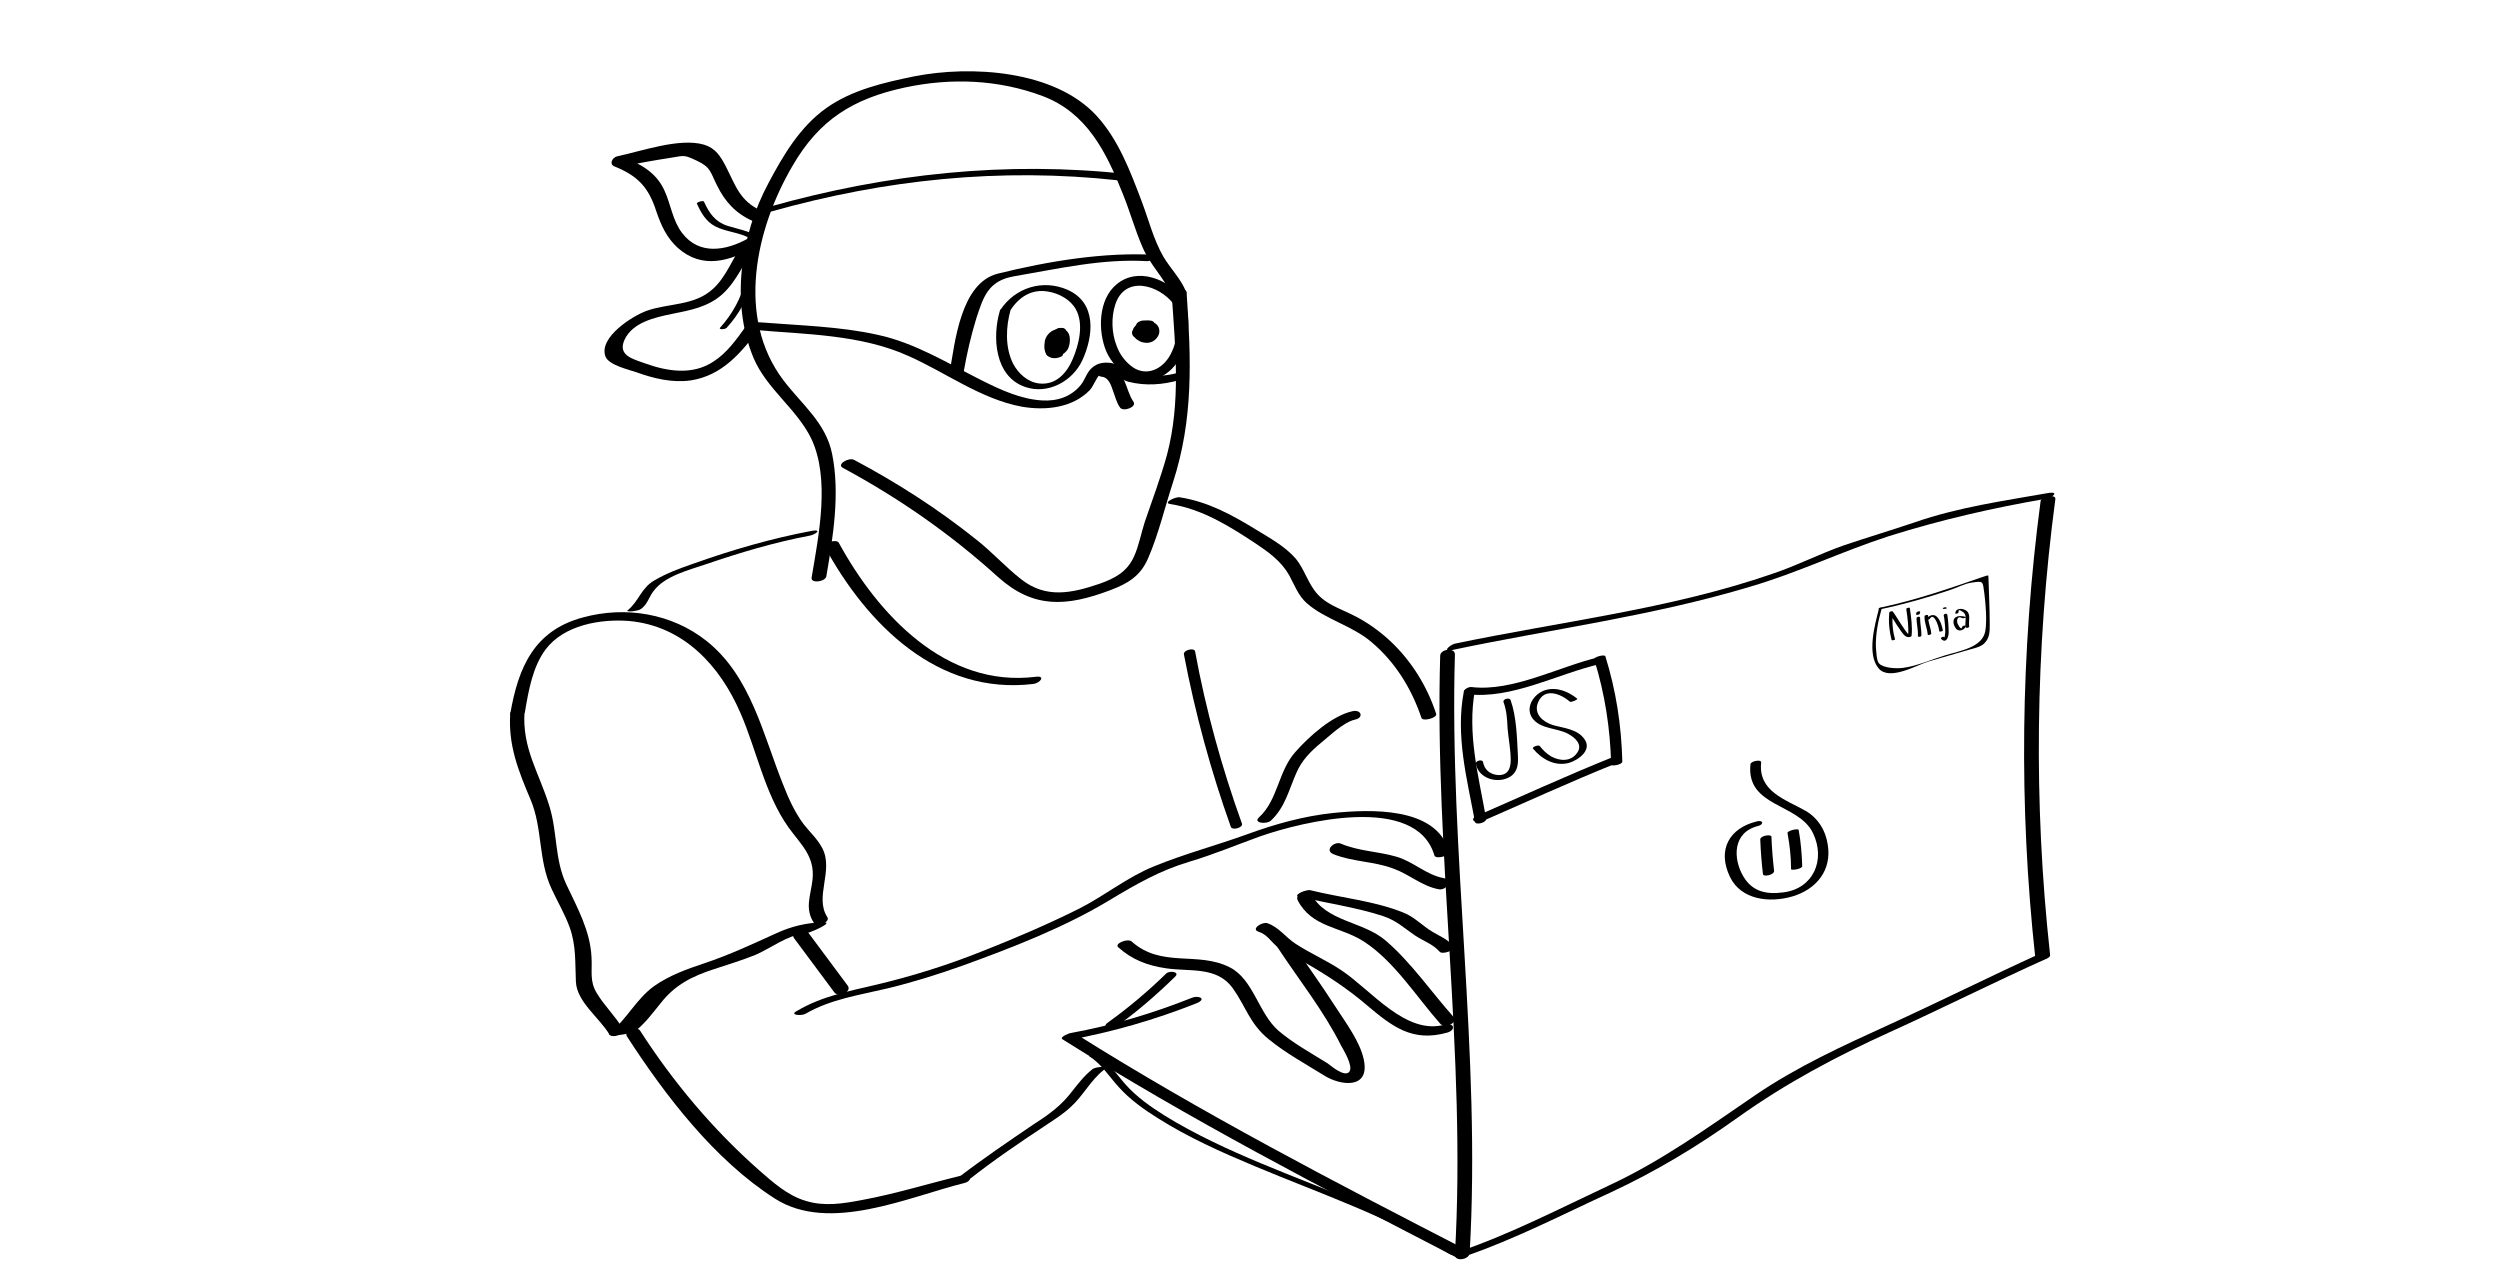 <?xml version="1.0" encoding="utf-8"?>
<!-- Generator: Adobe Illustrator 23.0.1, SVG Export Plug-In . SVG Version: 6.00 Build 0)  -->
<svg version="1.1" id="Слой_1" xmlns="http://www.w3.org/2000/svg" xmlns:xlink="http://www.w3.org/1999/xlink" x="0px" y="0px"
	 viewBox="0 0 560 288" style="enable-background:new 0 0 560 288;" xml:space="preserve">
<g>
	<g>
		<path d="M267,223.5c-8.8,3.5-17.8,6.2-27.2,7.9c-0.2,0-2.6,0.9-1.8,1.4c28.4,17.9,58.3,33.4,88.1,48.8c0.8,0.4,3.8-0.8,2.6-1.5
			c-29.7-15.3-59.4-30.7-87.7-48.5c-0.6,0.5-1.2,0.9-1.8,1.4c9.9-1.8,19.6-4.6,28.9-8.3C270.4,223.7,268.4,222.9,267,223.5
			L267,223.5z"/>
	</g>
</g>
<g>
	<g>
		<path d="M328.2,281.4c11.1-3.8,21.9-9.4,32.6-14.3c10.1-4.7,19.4-10.3,28.5-16.8c10.8-7.7,21.9-13.6,34-19.1
			c11.7-5.3,23.2-11.1,35-16.4c2.1-0.9,0.2-1.8-1.3-1.2c-11.4,5.2-22.6,10.8-34,16c-10.3,4.7-20.4,9.3-29.8,15.7
			c-10.7,7.3-20.9,14.7-32.7,20.2c-10.9,5.1-22.1,10.9-33.5,14.8C324.7,281,326.7,281.9,328.2,281.4L328.2,281.4z"/>
	</g>
</g>
<g>
	<g>
		<path d="M459.2,213.7c-3.7-33.8-3.3-68.1,1.2-101.9c0.2-1.2-3.1-0.6-3.3,0.4c-4.5,33.9-4.9,68.3-1.2,102.3
			C456,215.6,459.3,214.9,459.2,213.7L459.2,213.7z"/>
	</g>
</g>
<g>
	<g>
		<path d="M325.3,145.6c22.3-4.7,44.9-7.6,66.8-14.2c10.6-3.1,20.5-7.9,31-11.3c11.8-3.7,23.2-6.3,35.3-8.4c1.3-0.2,2.9-1.6,0.6-1.3
			c-10.2,1.8-20.3,3.2-30.1,6.6c-5.3,1.8-10.7,3.4-16,5.2c-5.4,1.9-10.4,4.5-15.8,6.3c-23.1,8-47.5,10.7-71.3,15.7
			C324.6,144.6,323,146.1,325.3,145.6L325.3,145.6z"/>
	</g>
</g>
<g>
	<g>
		<path d="M322.6,146.9c-1.3,44.8,5.9,89.3,3.3,134.1c-0.1,1.7,3.2,1.2,3.3-0.3c2.6-44.8-4.6-89.3-3.3-134.1
			C325.9,144.9,322.6,145.4,322.6,146.9L322.6,146.9z"/>
	</g>
</g>
<g>
	<g>
		<path d="M420.9,136.3c-0.9,3.5-2.8,10.2-0.1,13.4c2.4,2.9,8.5-0.7,11.1-1.5c3.1-0.9,6.2-1.8,9.3-2.7c1.1-0.3,2.5-0.6,3.3-1.4
			c1.2-1.2,1.2-2.6,1.2-4.2c0-3.6-0.2-7.3-0.3-10.9c0-0.2-0.5,0-0.6,0c-7.8,2.7-15.5,5.4-23.6,7.1c-0.4,0.1-0.7,0.5-0.1,0.4
			c5.3-1.1,10.5-2.6,15.6-4.3c1.6-0.5,3.4-1.5,5-1.7c2.7-0.4,2.4-0.3,2.8,2.5c0.3,2.3,0.6,6.1,0.2,8.4c-0.7,3.7-5.8,4.4-9,5.4
			c-3,0.9-6.3,2.4-9.4,2.8c-1.4,0.2-4.4,0.1-5.4-1c-0.6-0.6-0.6-2.9-0.7-3.6c-0.1-2.9,0.5-5.9,1.3-8.7
			C421.8,135.9,421,136,420.9,136.3L420.9,136.3z"/>
	</g>
</g>
<g>
	<g>
		<path d="M424.5,143.2c-0.6-2-0.7-4.1-0.5-6.1c-0.3,0.1-0.5,0.1-0.8,0.2c0.8,1.2,1.5,2.5,2.3,3.6c0.5,0.7,1.2,2,2.2,1.8
			c0.1,0,0.5-0.1,0.5-0.3c0.2-2.1-0.1-4.1-0.4-6.2c0-0.2-0.8,0-0.8,0.2c0.3,2.1,0.6,4.1,0.4,6.2c0.2-0.1,0.3-0.2,0.5-0.3
			c-0.5,0.1-1.9-2.3-2.2-2.7c-0.6-0.9-1.1-1.8-1.7-2.6c-0.1-0.2-0.8,0-0.8,0.2c-0.2,2.1,0,4.2,0.5,6.1
			C423.7,143.6,424.6,143.3,424.5,143.2L424.5,143.2z"/>
	</g>
</g>
<g>
	<g>
		<path d="M429.3,138.5c0,1.3,0.4,2.6,0.3,3.9c0,0.4,0.8,0.3,0.8-0.1c0-1.3-0.3-2.6-0.3-3.9C430.1,138,429.3,138.1,429.3,138.5
			L429.3,138.5z"/>
	</g>
</g>
<g>
	<g>
		<path d="M430,137.5c0-0.1,0.1-0.2,0.1-0.3c0.2-0.4-0.6-0.3-0.8,0c0,0.1-0.1,0.2-0.1,0.3C429,137.8,429.9,137.8,430,137.5
			L430,137.5z"/>
	</g>
</g>
<g>
	<g>
		<path d="M431.1,138c-0.1,1.4,0.6,2.7,0.7,4.1c0,0.3,0.8,0.1,0.8-0.2c-0.1-1.4-0.8-2.6-0.7-4C431.9,137.6,431.1,137.8,431.1,138
			L431.1,138z"/>
	</g>
</g>
<g>
	<g>
		<path d="M432.2,138.7c0.3-0.4,0.5-0.7,0.9-0.4c0.3,0.2,0.5,0.6,0.7,1c0.3,0.7,0.5,1.4,0.6,2.1c0,0.2,0.9,0,0.8-0.2
			c-0.2-1-0.5-2.1-1.2-2.9c-0.8-1-2-0.4-2.6,0.4C431.3,138.9,432.1,138.8,432.2,138.7L432.2,138.7z"/>
	</g>
</g>
<g>
	<g>
		<path d="M435.4,137.9c0.2,0.8,0.2,1.7,0.3,2.5c0,0.5,0.1,1.1,0,1.6c0,0.2-0.1,0.5-0.1,0.7c0,0.1-0.1,0.1-0.1,0.2
			c0.1-0.2,0.3,0.1,0-0.2c-0.3-0.2-1,0.2-0.6,0.5c1.1,1,1.6-0.6,1.6-1.5c0-1.3-0.1-2.7-0.3-4C436.1,137.3,435.3,137.5,435.4,137.9
			L435.4,137.9z"/>
	</g>
</g>
<g>
	<g>
		<path d="M435.3,136.3C435.3,136.4,435.2,136.4,435.3,136.3c0.2,0,0.5-0.1,0.7-0.2c0,0,0,0,0,0c0-0.2-0.9,0-0.8,0.2
			C435.2,136.4,435.2,136.4,435.3,136.3c-0.1,0.1-0.1,0.1,0,0.1c0,0,0,0,0.1,0c0.2,0,0.6,0,0.7-0.2c0,0,0,0,0,0
			C436.1,136.1,435.4,136.1,435.3,136.3L435.3,136.3z"/>
	</g>
</g>
<g>
	<g>
		<path d="M438.7,137.2c0-0.1,0-0.4,0.1-0.5c0.1-0.1,0.5,0.1,0.6,0.2c0.4,0.2,0.6,0.4,0.8,0.8c0.3,0.9-0.1,1.9,0.1,2.8
			c0,0.3,0.9,0.1,0.8-0.2c-0.2-1.2,0.5-2.9-0.8-3.6c-0.8-0.5-2.3-0.5-2.3,0.7C437.9,137.6,438.7,137.4,438.7,137.2L438.7,137.2z"/>
	</g>
</g>
<g>
	<g>
		<path d="M440.4,138.2c-0.8-0.2-1.8-0.4-2.5,0.2c-0.4,0.4-0.4,1.1-0.2,1.6c0.2,0.5,0.5,1.1,1.1,1.2c0.7,0.1,1.3-0.3,1.6-1
			c0-0.1-0.7-0.1-0.8,0.1c0,0.1-0.3,0.5-0.3,0.6c0,0,0.3,0,0.2-0.1c0,0-0.1,0-0.1,0c-0.1-0.1-0.2-0.1-0.2-0.1
			c-0.3-0.2-0.5-0.6-0.7-1c-0.1-0.3-0.2-0.8,0-1.1c0-0.1,0.3-0.3,0.2-0.3c0.3-0.1,0.8,0.1,1,0.2
			C439.9,138.5,440.6,138.3,440.4,138.2L440.4,138.2z"/>
	</g>
</g>
<g>
	<g>
		<path d="M327.9,154.9c-1.9,9.9,0.7,19.5,2.5,29.2c0.1,0.8,2.6,0.2,2.5-0.7c-1.7-9.6-4.3-19.1-2.5-28.9
			C330.5,153.7,328,154.1,327.9,154.9L327.9,154.9z"/>
	</g>
</g>
<g>
	<g>
		<path d="M328.7,155.5c10,1.2,20.2-4.6,29.9-6.8c1.5-0.3,1.1-1.9-0.4-1.5c-9,2.1-19.3,7.8-28.6,6.7
			C328.4,153.8,327,155.3,328.7,155.5L328.7,155.5z"/>
	</g>
</g>
<g>
	<g>
		<path d="M357.1,147.7c2.4,7.7,3.6,15.5,3.8,23.6c0,0.4,2.5,0,2.5-0.7c-0.2-8.1-1.4-15.9-3.8-23.6
			C359.4,146.5,356.9,147.2,357.1,147.7L357.1,147.7z"/>
	</g>
</g>
<g>
	<g>
		<path d="M361,169.7c-10.2,4.1-20.2,8.7-30.3,13.1c-1.6,0.7-0.2,1.8,1,1.3c10.1-4.4,20.1-9,30.3-13.1
			C363.6,170.3,362.2,169.2,361,169.7L361,169.7z"/>
	</g>
</g>
<g>
	<g>
		<path d="M336.8,157.3c0.7,1.9,0.8,3.8,0.9,5.9c0.2,2.3,0.7,4.7,0.7,7.1c0,1.9-0.7,3.5-3,3.3c-1.7-0.2-2.9-1.2-3.2-2.9
			c-0.1-0.7-1.8-0.3-1.6,0.4c0.6,3.4,5.1,4.6,7.8,2.8c1.7-1.2,1.7-3,1.6-4.9c-0.2-3.8-0.3-8.4-1.6-12.1
			C338.2,156.1,336.5,156.6,336.8,157.3L336.8,157.3z"/>
	</g>
</g>
<g>
	<g>
		<path d="M353.3,156.5c-2-1.6-4.6-2.7-7.2-1.9c-2.5,0.8-4.5,3.8-2.9,6.2c1.8,2.6,5.6,2.2,8.1,3.6c1.5,0.8,3.3,2.4,2,4.2
			c-1.4,2.1-4,1.9-5.9,0.8c-1-0.6-1.8-1.4-2.5-2.3c-0.3-0.3-1.8,0.2-1.5,0.6c2,2.4,4.9,4,8,3.2c2.1-0.6,5.2-2.8,3.6-5.2
			c-1.5-2.4-4.8-2.6-7.2-3.3c-2.2-0.7-4.3-2.5-3.3-5c1.4-3.5,5.1-2,7.2-0.2C352.1,157.3,353.5,156.7,353.3,156.5L353.3,156.5z"/>
	</g>
</g>
<g>
	<g>
		<path d="M393.5,184c-6.1,1.5-8.9,6.3-6,12.4c2.5,5.2,8.9,5.9,14,4.4c5.4-1.6,8.9-5.9,7.9-11.7c-0.5-3.2-2.2-5.9-5-7.5
			c-4.4-2.5-10.6-4.3-9.9-10.8c0.1-0.8-2.4-0.3-2.4,0.4c-1,9.6,10.8,8.7,14,15.4c2.9,6,0.1,12.5-6.7,13.3c-3.8,0.5-6.9-0.2-8.9-3.6
			c-2.3-3.9-2.5-9.9,3.4-11.3C395.2,184.6,394.9,183.6,393.5,184L393.5,184z"/>
	</g>
</g>
<g>
	<g>
		<path d="M394.3,188.1c0.1,2.6,0.3,5.2,0.6,7.7c0.1,0.7,2.5,0.2,2.5-0.7c-0.3-2.6-0.5-5.1-0.6-7.7
			C396.7,186.8,394.2,187.2,394.3,188.1L394.3,188.1z"/>
	</g>
</g>
<g>
	<g>
		<path d="M400.4,186.6c0.5,2.7,0.8,5.4,0.8,8.1c0,0.3,2.5,0,2.5-0.7c-0.1-2.7-0.3-5.4-0.8-8.1C402.7,185.5,400.3,186.1,400.4,186.6
			L400.4,186.6z"/>
	</g>
</g>
<g>
	<g>
		<path d="M262.1,112.9c7.1,1.1,13.2,4.9,19.1,8.8c3,2,5.8,4,7.6,7.2c1.2,2.2,2,4.5,3.9,6.2c4.2,3.7,10.2,5,14.6,8.8
			c5.3,4.5,8.9,10.4,11.1,16.9c0.3,0.9,3.6,0,3.3-0.9c-2.1-6.4-5.7-12.1-10.6-16.6c-2.3-2.1-5-4-7.8-5.4c-3.3-1.7-6.7-2.6-8.9-5.7
			c-1.6-2.2-2.4-4.9-4.1-7c-2.4-2.8-5.9-4.7-9-6.6c-5.4-3.3-10.7-6.2-17-7.2C263.4,111.2,260.4,112.6,262.1,112.9L262.1,112.9z"/>
	</g>
</g>
<g>
	<g>
		<path d="M265.2,146.6c2.5,13.1,6,26,10.5,38.6c0.3,0.9,2.8,0.2,2.5-0.7c-4.5-12.5-8.1-25.5-10.5-38.6
			C267.5,145,265,145.6,265.2,146.6L265.2,146.6z"/>
	</g>
</g>
<g>
	<g>
		<path d="M303,159.3c-4.6,1-9.8,5.7-12.8,9.1c-3.9,4.3-3.9,10.8-8.2,14.7c-1.4,1.3,1.8,1.6,2.7,0.7c3.2-3,4-6.9,5.7-10.7
			c1.2-2.8,3.2-4.8,5.5-6.7c2-1.6,5-4.6,7.6-5.2C305.5,160.8,305,158.9,303,159.3L303,159.3z"/>
	</g>
</g>
<g>
	<g>
		<path d="M177.9,210.2c3,4,6,8.1,9,12.1c0.9,1.2,4-0.1,3-1.5c-3-4-6-8.1-9-12.1C179.9,207.5,176.8,208.8,177.9,210.2L177.9,210.2z"
			/>
	</g>
</g>
<g>
	<g>
		<path d="M180.4,227.1c5.7-3.3,12.1-4.2,18.4-5.7c5.8-1.4,11.5-3.2,17.1-5.2c11-4,22.6-8.5,32.7-14.6c6-3.6,11.2-6.6,17.9-8.6
			c5.4-1.6,10.6-3.8,15.9-5.7c9.2-3.2,34.8-9.6,38.9,4.3c0.3,1,3.6,0.1,3.3-0.9c-2.9-10.1-17.8-9.4-25.9-8.6
			c-6.7,0.7-13.1,2.5-19.4,4.8c-6.9,2.5-14.1,4.4-20.9,7.2c-5.9,2.4-10.9,6.5-16.6,9.4c-7.2,3.6-14.7,6.8-22.1,9.7
			c-7.5,3-15.2,5.4-23.1,7.3c-6.3,1.5-12.4,2.6-18,5.9C176.6,227.4,179.5,227.6,180.4,227.1L180.4,227.1z"/>
	</g>
</g>
<g>
	<g>
		<path d="M298.6,191.3c4.4,1.8,9.2,1.6,13.6,3.3c3.6,1.3,6.3,3.9,10.1,4.6c1.7,0.3,3.3-2.1,1.1-2.5c-3.9-0.7-6.8-3.7-10.6-4.8
			c-4.1-1.2-8.3-1.2-12.4-2.9C299,188.3,296.6,190.4,298.6,191.3L298.6,191.3z"/>
	</g>
</g>
<g>
	<g>
		<path d="M290.8,200.8c6.2,1.5,12.9,2.4,19,4.4c3,1,4.6,2.6,7.1,4.3c1.9,1.3,4,1.9,5.6,3.7c0.6,0.7,3.7-0.4,3.1-1.2
			c-1.3-1.6-2.9-2.2-4.6-3.2c-2.4-1.4-4.1-3.4-6.7-4.4c-6.4-2.6-14-3.3-20.8-5C292.6,199.2,289.7,200.5,290.8,200.8L290.8,200.8z"/>
	</g>
</g>
<g>
	<g>
		<path d="M290.7,201.7c3.2,6.1,9.5,5.8,14.8,9.2c6.8,4.4,11.8,12.4,17.1,18.4c1,1.2,4.1-0.2,3-1.5c-5-5.6-9.4-12.1-15.2-17.1
			c-5.1-4.4-13.5-4.2-16.7-10.5C293,198.9,289.9,200.1,290.7,201.7L290.7,201.7z"/>
	</g>
</g>
<g>
	<g>
		<path d="M281.9,208.7c1.9,0.6,2.7,2.1,4.1,3.3c2,1.6,4.5,2.6,6.8,3.9c4.7,2.7,9.2,5.7,13.3,9.2c5.8,4.9,10.3,8.4,18.1,6.2
			c2-0.6,1.5-2.3-0.5-1.8c-8.8,2.5-16.5-7.7-23.3-12.2c-3.3-2.2-7-3.8-10.2-5.9c-2.3-1.5-3.7-3.7-6.3-4.6
			C282.8,206.4,280.1,208.1,281.9,208.7L281.9,208.7z"/>
	</g>
</g>
<g>
	<g>
		<path d="M286.1,212.1c4.8,7.3,10.4,14.3,14.3,22.1c0.6,1.1,2.7,4.5,1.9,5.8c-1,1.5-4.2-1.3-4.9-1.8c-3.7-2.3-7.7-4.5-11-7.3
			c-4.5-3.9-5.6-11.5-10.9-14.2c-7.2-3.7-15.3,0.2-22-5.8c-0.9-0.8-4,0.5-3,1.3c3.1,2.8,6.6,4.1,10.7,4.7c5.3,0.8,11.3-0.5,14.9,4.4
			c3,4.2,3.8,8,8.1,11.5c3.8,3.1,8.2,5.5,12.4,8.1c3.6,2.3,10.3,3.2,8.9-3.5c-0.8-4-4.1-8.4-6.3-11.8c-3.2-5-6.7-9.8-10-14.7
			C288.6,209.8,285.4,210.9,286.1,212.1L286.1,212.1z"/>
	</g>
</g>
<g>
	<g>
		<path d="M261.2,218.1c-4.1,4-8.5,7.7-13.1,11c-1.4,1,0.6,1.8,1.6,1.1c4.8-3.4,9.3-7.3,13.5-11.4
			C264.4,217.7,262,217.3,261.2,218.1L261.2,218.1z"/>
	</g>
</g>
<g>
	<g>
		<path d="M244,236.6c2.8,1.8,4.4,4.5,6.6,6.9c2.5,2.8,5.6,5,8.8,7c6.8,4.3,14.2,7.6,21.6,10.7c14.8,6.2,30.1,11.4,43.9,19.8
			c0.4,0.2,1.8-0.4,1.5-0.6c-13.8-8.5-29.1-13.6-43.9-19.8c-7.4-3.1-14.8-6.5-21.6-10.7c-3.2-2-6.3-4.2-8.8-7
			c-2.2-2.5-3.7-5-6.6-6.9C245.2,235.8,243.8,236.5,244,236.6L244,236.6z"/>
	</g>
</g>
<g>
	<g>
		<path d="M117.6,159.4c0.8-4.7,1.7-10,4.6-13.9c4.1-5.5,12.3-6.9,18.7-6.4c12.2,1.1,20.4,10,25,20.7c3.6,8.3,5.4,18,10.7,25.5
			c2.8,3.9,6,6.5,5.4,11.8c-0.4,3.5-1.8,6.4,0.3,9.6c0.7,1,3.8-0.1,3-1.3c-2.9-4.5,1.5-10.4-1.1-15.4c-1.1-2.1-2.8-3.6-4.2-5.4
			c-2-2.7-3.4-5.8-4.6-8.9c-4.5-11.2-7.2-24.2-17.1-32.1c-7.8-6.2-18.2-7.9-27.7-5.3c-10.9,2.9-14.5,11.1-16.3,21.6
			C114.1,161.2,117.4,160.7,117.6,159.4L117.6,159.4z"/>
	</g>
</g>
<g>
	<g>
		<path d="M184.3,206.6c-3.7,0.1-7,0.9-10.3,2.4c-5.5,2.5-10.6,4.9-16.3,6.8c-3.9,1.3-7.8,2.7-11.2,5.1c-4,2.9-6.1,7.4-9.9,10.5
			c-1.3,1,4.7,0.4,5.9-0.6c2.2-1.8,3.7-3.9,5.5-6.1c3.2-4.1,7-6,11.9-7.6c3.1-1,6.3-2,9.3-3.2c3.1-1.3,7.5-4.6,10.8-4.7
			C181.3,209.1,187.3,206.4,184.3,206.6L184.3,206.6z"/>
	</g>
</g>
<g>
	<g>
		<path d="M114.3,159.8c-0.5,7.1,1.8,12.8,4.5,19.2c2.8,6.5,1.7,13.7,4.8,20.2c1.3,2.8,2.9,5.5,4,8.5c1.5,4.2,1.2,7.9,1.4,12.2
			c0.2,4.5,5.2,8,7.5,11.8c0.6,1,3.8-0.1,3-1.3c-1.7-2.8-4.1-5.1-5.8-7.9c-1.7-2.8-1-4.9-1.2-8.1c-0.3-5.9-3.1-10.9-5.6-16.2
			c-2.7-5.7-2-11.6-3.8-17.5c-2.3-7.6-6.2-13-5.6-21.4C117.7,158,114.4,158.6,114.3,159.8L114.3,159.8z"/>
	</g>
</g>
<g>
	<g>
		<path d="M140.4,232.1c8.6,13.3,19.7,27.8,33.2,36.4c12.2,7.8,29.9-0.4,42.4-3.5c2-0.5,1.5-2.2-0.5-1.7c-7.5,1.8-14.8,4.1-22.4,5.5
			c-4.2,0.8-8.4,1.5-12.6,0.2c-4.1-1.2-7.4-4.2-10.5-6.9c-10.3-9.1-19.2-19.7-26.6-31.2C142.8,229.8,139.7,230.9,140.4,232.1
			L140.4,232.1z"/>
	</g>
</g>
<g>
	<g>
		<path d="M217.1,264.2c5.6-4.4,11.5-8.4,17.4-12.3c1.8-1.2,3.7-2.4,5.3-3.9c2.8-2.5,4.4-5.9,7.4-8.3c1.3-1.1-1.9-0.7-2.5-0.2
			c-2,1.6-3.3,3.4-4.9,5.4c-2.2,2.8-4.9,4.8-7.9,6.7c-5.9,4-11.8,8-17.4,12.3C213.2,265,216.5,264.7,217.1,264.2L217.1,264.2z"/>
	</g>
</g>
<g>
	<g>
		<path d="M143.6,136.4c1.5-1.1,1.7-2.6,2.8-4c2.5-3.4,7.9-4.7,11.7-6c7.6-2.6,15.3-4.9,23.2-6.4c1.3-0.2,3-1.5,0.6-1.1
			c-9.1,1.7-18,4.3-26.7,7.4c-2.9,1-5.9,2.1-8.6,3.7c-3,1.7-3.5,4.7-6,6.7C140,137.2,143,136.9,143.6,136.4L143.6,136.4z"/>
	</g>
</g>
<g>
	<g>
		<path d="M184.7,122.4c9.5,17.5,25.4,33.4,46.8,30.8c1.5-0.2,2.8-1.9,0.5-1.6c-20.1,2.5-35.3-13.9-44.1-30
			C187.4,120.6,184.3,121.7,184.7,122.4L184.7,122.4z"/>
	</g>
</g>
<g>
	<g>
		<path d="M188.8,104.8c12.6,6.8,24.1,14.8,34.7,24.4c8,7.2,15.4,6.7,25.2,3c4-1.5,6.8-3.2,8.5-7.2c2.3-5.3,3.7-11.3,5.5-16.8
			c4.7-14.4,4.1-27.8,3.1-42.7c-0.1-1.3-3.4-0.6-3.3,0.9c0.8,11.9,2,23.8-1.1,35.5c-1.4,5.1-3.3,10.1-5,15.1
			c-0.8,2.5-1.3,5.3-2.4,7.7c-1.6,3.5-4.4,4.9-7.8,6.1c-6.2,2.1-11.9,3.3-17.4-1c-3.6-2.8-6.6-6.2-10.2-9
			c-8.5-6.8-17.7-12.7-27.3-17.8C190.2,102.4,187.3,104,188.8,104.8L188.8,104.8z"/>
	</g>
</g>
<g>
	<g>
		<path d="M265.7,65.4c-1.2-3-3.5-5.2-5.1-7.9c-2.2-3.8-3.3-8.3-4.9-12.5c-2.5-6.6-5.2-13.8-10.1-19.1c-9.4-10.2-28.1-11.3-40.8-8.8
			c-6.8,1.4-13.9,3-19.7,7.1c-5.9,4.2-9.6,10.5-12.9,16.7c-6.3,11.7-8.6,26.8-3.4,39.3c3,7,9.6,11.3,12.9,18
			c4.3,9,1.7,21.7,0.1,31.2c-0.2,1.4,3.1,0.9,3.3-0.3c1.5-8.8,3.1-18.5,1.3-27.4c-1.4-7-6.8-11.1-10.9-16.5c-10.7-14.1-6.2-34,2-48
			c6-10.4,13.6-15.1,25.2-17.6c10.3-2.2,20.9-1.8,30.8,1.9c9.9,3.7,14.3,12.5,18,21.9c1.6,3.9,2.7,8,4.4,11.9c1.7,4.1,5,7,6.6,11
			C262.9,67.5,266.2,66.5,265.7,65.4L265.7,65.4z"/>
	</g>
</g>
<g>
	<g>
		<path d="M168.9,73.9c11.5,1,23.8,1,34.5,5.8c8.4,3.7,16.3,9.7,25.5,11.4c5.3,0.9,11.3,0.3,15.2-3.7c0.8-0.8,1.8-3.5,2.6-3.8
			c1.6-0.7,4.3,1.4,6,1.9c3.9,1,7.8,0.7,11.6-0.4c1.9-0.5,1.5-2.2-0.4-1.6c-5.1,1.4-8.4,0.4-12.9-1.4c-0.9-0.4-1.4-0.7-2.2-0.8
			c-1.5-0.2-3,0-4.2,1.1c-1.1,0.9-1.5,2.5-2.4,3.7c-2.2,2.8-5.4,3.8-8.8,3.6c-4.7-0.3-9.1-2.3-13.3-4.4c-7.6-3.8-15.1-8.5-23.5-10.3
			c-8.5-1.9-17.7-2.1-26.4-2.8C168.9,72,166.7,73.8,168.9,73.9L168.9,73.9z"/>
	</g>
</g>
<g>
	<g>
		<path d="M246.8,84.4c1.5,0.1,2.1,1.9,2.5,3.1c0.5,1.3,0.8,2.7,1.6,3.8c0.7,1,3.8-0.1,3-1.3c-2-2.9-1.5-7.2-6-7.6
			c-0.7-0.1-1.8,0.2-2.2,0.9C245.6,84,246.2,84.3,246.8,84.4L246.8,84.4z"/>
	</g>
</g>
<g>
	<g>
		<path d="M215.9,83.1c0.7-4,1.6-7.9,2.8-11.8c1.6-4.9,2.7-8.4,8.4-9.4c10-1.7,19.7-4,29.9-3.4c0.8,0,3.7-1.3,2.1-1.4
			c-11.7-0.7-24.3,1.4-35.6,4.2c-8.3,2.1-9.6,15.3-10.8,22.3C212.5,84.5,215.7,83.9,215.9,83.1L215.9,83.1z"/>
	</g>
</g>
<g>
	<g>
		<path d="M172.7,47.4c25.5-7.2,51.4-9.9,77.8-7c0.7,0.1,3.8-1.2,2.1-1.4c-27.2-3-53.9-0.1-80.2,7.3C170.5,46.9,170.8,48,172.7,47.4
			L172.7,47.4z"/>
	</g>
</g>
<g>
	<g>
		<path d="M167.6,53.4c-5,2.8-11,3.8-14.8-1.2c-2.2-2.9-2.5-6.4-4-9.6c-1.9-4.1-5.4-5.9-9.4-7.5c-0.2,0.8-0.4,1.6-0.6,2.3
			c3.9-0.8,7.8-1.5,11.7-2.1c2.9-0.5,2.8-0.6,5.6,0.7c3.2,1.5,3,2.6,4.5,5.5c1.8,3.7,4.2,6.3,8,8c1.4,0.6,3.8-1.4,1.9-2.3
			c-4.8-2.2-5.7-5.6-7.9-9.9c-1.2-2.3-2.3-4.1-4.9-4.9c-5.5-1.6-14.1,1.5-19.4,2.6c-1.1,0.2-2,1.8-0.6,2.3c5.2,2.1,7.6,4.7,9.3,10
			c1.1,3.2,2.3,5.9,4.8,8.2c5.5,4.9,11.6,3,17.4-0.2C171.1,54.4,169.3,52.5,167.6,53.4L167.6,53.4z"/>
	</g>
</g>
<g>
	<g>
		<path d="M166.6,54.3c-2.4,3.3-3.9,7.8-7,10.5c-4.1,3.7-9.8,3.1-14.7,4.8c-3.1,1.1-10.8,5.9-9.3,10.2c0.7,2,5.3,3,7,3.6
			c3.9,1.4,8,2.4,12.2,1.8c7-1.1,11.4-6.3,15.3-11.7c1-1.4-2.4-1.3-3.1-0.3c-2,2.8-4.2,5.9-7.2,7.8c-4.7,3.1-10.3,2.2-15.3,0.4
			c-2.8-1-6.2-1.8-4.6-5.3c1.8-3.9,6.8-5,10.7-5.8c4-0.8,7.9-1.5,11.1-4.3c3.5-3.1,5.2-7.8,7.9-11.5
			C170.7,53.2,167.4,53.3,166.6,54.3L166.6,54.3z"/>
	</g>
</g>
<g>
	<g>
		<path d="M224,69.5c-1.8,6-1.2,14.9,5.7,17.2c5.1,1.7,10.5-1.3,12.7-5.9c2.6-5.6,3.3-13-3.3-15.9c-5.5-2.4-11.7-0.5-15,4.5
			c-0.6,0.9,1.9,0.6,2.3,0c1.9-2.9,4.7-4.7,8.3-4.1c2.5,0.4,5.1,1.8,6.3,4c1.8,3.3,0.7,7.8-0.7,11.1c-1.3,3.1-3.7,5.9-7.5,5.5
			c-2.6-0.3-4.7-2.2-5.9-4.5c-1.8-3.7-1.6-8.2-0.5-12.1C226.6,68.4,224.2,68.8,224,69.5L224,69.5z"/>
	</g>
</g>
<g>
	<g>
		<path d="M236.2,74.5c0.1,1.6-0.8,2.8-1.8,4c0.8,0,1.5,0.1,2.3,0.1c-0.1-0.3-0.2-0.6-0.2-0.9c0-0.1,0.1-0.4,0-0.5
			c-0.1-0.2,0.1,0,0,0c0,0-0.2,0.1-0.2,0.1c-0.1,0.1,0.1-0.1-0.1,0c-0.2,0.1,0,0,0,0c0,0,0.1,0,0.1,0.1c-0.1-0.1,0.3,0.2,0.2,0.1
			c0.2,0.2,0.1,0.2,0.1,0.2c0-0.1,0-0.1,0,0c0,0-0.2,0.1-0.2,0.1c0,0,0.8,0,0.7,0c0,0-0.2-0.2-0.2-0.5c0-0.1,0.1-0.6,0.1-0.6
			c0,0,0,0,0,0c0.1,0-0.3,0.2-0.4,0.2c-0.2,0.1-0.4,0-0.1,0.1c0.5,0.3,1.3,0.3,1.8-0.1c0.4-0.3,0.7-1,0.1-1.4
			c-1.3-0.8-3.2-0.7-3.8,1c-0.4,1.1,0,2.6,1.1,3c1.3,0.5,3.4-0.6,3.4-2.1c0-1.3-1.5-2.1-2.6-2c-2.2,0.1-2.6,2.1-2.2,3.8
			c0.3,1,1.8,0.7,2.3,0.1c1.2-1.4,2.4-3.1,2.2-5C238.6,73,236.1,73.3,236.2,74.5L236.2,74.5z"/>
	</g>
</g>
<g>
	<g>
		<path d="M265.1,66.9c-3.4-4.3-10.2-7.2-15-3.2c-4.1,3.4-4.2,10.4-2.3,15c2.1,4.8,7.8,8.4,12.8,5.4c5.6-3.4,6.6-11.4,4.7-17
			c-0.4-1.2-2.8-0.5-2.5,0.7c1.3,3.7,1.3,8-0.6,11.6c-1.7,3.2-5.2,5-8.4,2.9c-1.7-1.2-3-2.9-3.7-4.9c-1.1-2.8-1.2-6.3-0.3-9.1
			c2.1-6.7,9.7-4.6,13.1-0.2C263.6,68.9,265.9,67.9,265.1,66.9L265.1,66.9z"/>
	</g>
</g>
<g>
	<g>
		<path d="M257,75.3c0.2-0.5,0.4-1,0.7-1.5c0.1-0.1,0.2-0.2,0.2-0.3c0,0,0.1,0,0.1-0.1c0,0-1.5,0.3-1.5,0.3c0.1,0.2,0.3,0.2,0.3,0.5
			c0,0.2-0.1,0.3-0.1,0.5c0,0.2-0.1,0,0,0.1c0.1-0.1,0.3-0.1,0.4-0.1c0.4,0,0.4,0,0.2-0.1c0-0.1-0.2-0.1-0.3-0.2
			c-0.2-0.2-0.3-0.4-0.3-0.7c-0.1-0.3,0-0.4,0.1-0.7c0-0.1,0.1-0.1-0.1,0c-0.1,0-0.7,0.2-0.7,0.2c0,0,0.1,0,0.2,0
			c0.5,0.1,1.3-0.1,1.7-0.5c0.4-0.3,0.3-0.6-0.2-0.7c-1.1-0.2-3,0.1-3.5,1.4c-0.3,0.8,0.2,1.8,0.9,2.2c1.2,0.6,3.7-0.1,4-1.6
			c0.1-0.5-0.2-1.1-0.7-1.3c-0.7-0.3-1.8,0-2.4,0.4c-0.8,0.6-1.2,1.6-1.5,2.5c-0.2,0.5,0.8,0.4,1,0.4C256,76,256.8,75.7,257,75.3
			L257,75.3z"/>
	</g>
</g>
<g>
	<g>
		<path d="M259.4,74.8c0-1.7-1.2-2.7-2.8-2.7c-1.7,0-3.2,1.2-2.9,2.9c0.2,1,2.7,0.4,2.5-0.7c0-0.2,0-0.3,0-0.5
			c0-0.1,0.1-0.3,0.1-0.2c0.1-0.1,0.1-0.1,0,0c0,0-0.1,0.1-0.2,0.1c0.1-0.1,0,0-0.1,0c0.2-0.1-0.2,0,0,0c-0.2,0-0.1,0,0,0
			c0.2,0.1-0.2-0.1,0.1,0c0.1,0,0,0,0.1,0c0.1,0.1,0.3,0.2,0.3,0.2c0.3,0.3,0.4,0.6,0.4,1C256.9,76.3,259.4,75.8,259.4,74.8
			L259.4,74.8z"/>
	</g>
</g>
<g>
	<g>
		<path d="M258.1,73.2c0.1-0.2,0.2-0.3,0.3-0.5c0.5-1-1.2-1-1.7-0.8c-1,0.5-2.5,1.6-1.4,2.8c0.8,0.8,2.3,1,3.3,0.5
			c0.6-0.3,1-0.8,0.8-1.5c-0.2-0.8-1.1-1.2-1.9-1.2c-1.9,0.1-3.3,2-2.2,3.7c0.5,0.9,2.9,0,2.3-1c-0.2-0.3-0.2-0.6-0.1-0.9
			c0-0.1,0.1-0.1,0-0.1c0,0-0.6,0.1-0.6,0c0,0,0.2,0.2,0.1,0.1c0,0,0,0.1,0,0.1c0.1,0.1,0,0,0,0c0.1-0.1,0.3-0.4,0.6-0.6
			c0.1,0,0.3-0.1,0.3-0.1c-0.1,0-0.2,0,0.1,0c-0.3,0,0.1,0-0.1,0c-0.1,0-0.2-0.1-0.3-0.1c0.2,0.1,0,0-0.1-0.1
			c-0.2-0.1,0,0.1-0.1-0.1c-0.1-0.2,0.1,0.1,0-0.1c0,0.1,0,0.1,0,0c0,0,0-0.1,0,0c0.1-0.1,0,0,0,0c0,0,0.2-0.2,0.1-0.1
			c0,0,0.2-0.1,0.3-0.2c-0.6-0.3-1.1-0.5-1.7-0.8c-0.1,0.2-0.2,0.3-0.3,0.5c-0.3,0.5,0.2,0.9,0.7,0.9
			C257.1,74,257.9,73.8,258.1,73.2L258.1,73.2z"/>
	</g>
</g>
<g>
	<g>
		<path d="M156.1,45.6c0.9,2,2,4,4.1,5.1c2.5,1.3,5.5,1.3,8,2.8c0.4,0.3,1.8-0.4,1.5-0.6c-2.1-1.2-4.4-1.6-6.7-2.3
			c-2.8-0.9-4.1-2.8-5.3-5.4C157.6,44.8,156,45.3,156.1,45.6L156.1,45.6z"/>
	</g>
</g>
<g>
	<g>
		<path d="M162.8,73.4c2.8-3.1,4.8-6.7,5.8-10.8c0.1-0.6-1.5-0.3-1.6,0.2c-1,4-2.9,7.5-5.7,10.6C160.9,73.9,162.5,73.8,162.8,73.4
			L162.8,73.4z"/>
	</g>
</g>
<g>
	<g>
		<path d="M255.6,73.7c0.4,0,0.8-0.1,1.1,0.1c0.5,0.2,0.4,0.6,0.4,1c-0.1,0.4-0.1,0,0.1,0.1c0.1,0,0.1,0,0,0c-0.1,0-0.1,0,0,0
			c-0.1-0.1-0.1,0-0.2-0.1c-0.4-0.2-0.7-0.5-0.9-0.8c-0.2-0.6-0.9-0.7-1.5-0.5c-0.4,0.1-1.2,0.6-1,1.2c0.9,2.1,4.1,3,5.6,0.9
			c0.7-0.9,0.7-2.2-0.2-3c-0.8-0.7-2.1-0.9-3.1-0.8c-0.5,0.1-1.3,0.4-1.4,1C254.4,73.5,255.1,73.7,255.6,73.7L255.6,73.7z"/>
	</g>
</g>
<g>
	<g>
		<path d="M236.8,73.7c-1.7,0.6-3.4,3.1-2.7,5c0.9,2.4,4.2,1.1,5.1-0.5c0.7-1.4,0.8-4.2-1.2-4.5c-2-0.3-3.8,1.1-4,3
			c-0.3,2,0.4,3.8,2.7,3.5c0.4-0.1,1.4-0.3,1.4-0.8c0-0.5-0.7-0.5-1-0.4c0.1,0-0.1-0.1-0.2-0.2c-0.2-0.2-0.3-0.4-0.3-0.6
			c-0.2-0.5-0.2-1.1-0.1-1.7c0.1-0.5,0.4-1,0.5-1.5c0-0.1,0.1-0.1,0.1-0.2c-0.1,0.1-0.2,0.1-0.2,0.1c-0.2,0-0.3,0-0.1,0.1
			c0,0.1,0.4,0.7,0.5,0.8c0.2,0.6,0.2,1.2,0.1,1.8c-0.1,0.4-0.3,0.7-0.5,1.1c-0.1,0.2-0.6,0.5,0.1,0.2c0.5-0.2,0.3-0.1,0-0.5
			c-0.4-0.6-0.3-1.4-0.1-2c0.2-0.5,0.6-1.5,1.1-1.7c0.3-0.1,0.9-0.5,0.7-0.9C238.1,73.2,237.1,73.5,236.8,73.7L236.8,73.7z"/>
	</g>
</g>
</svg>
